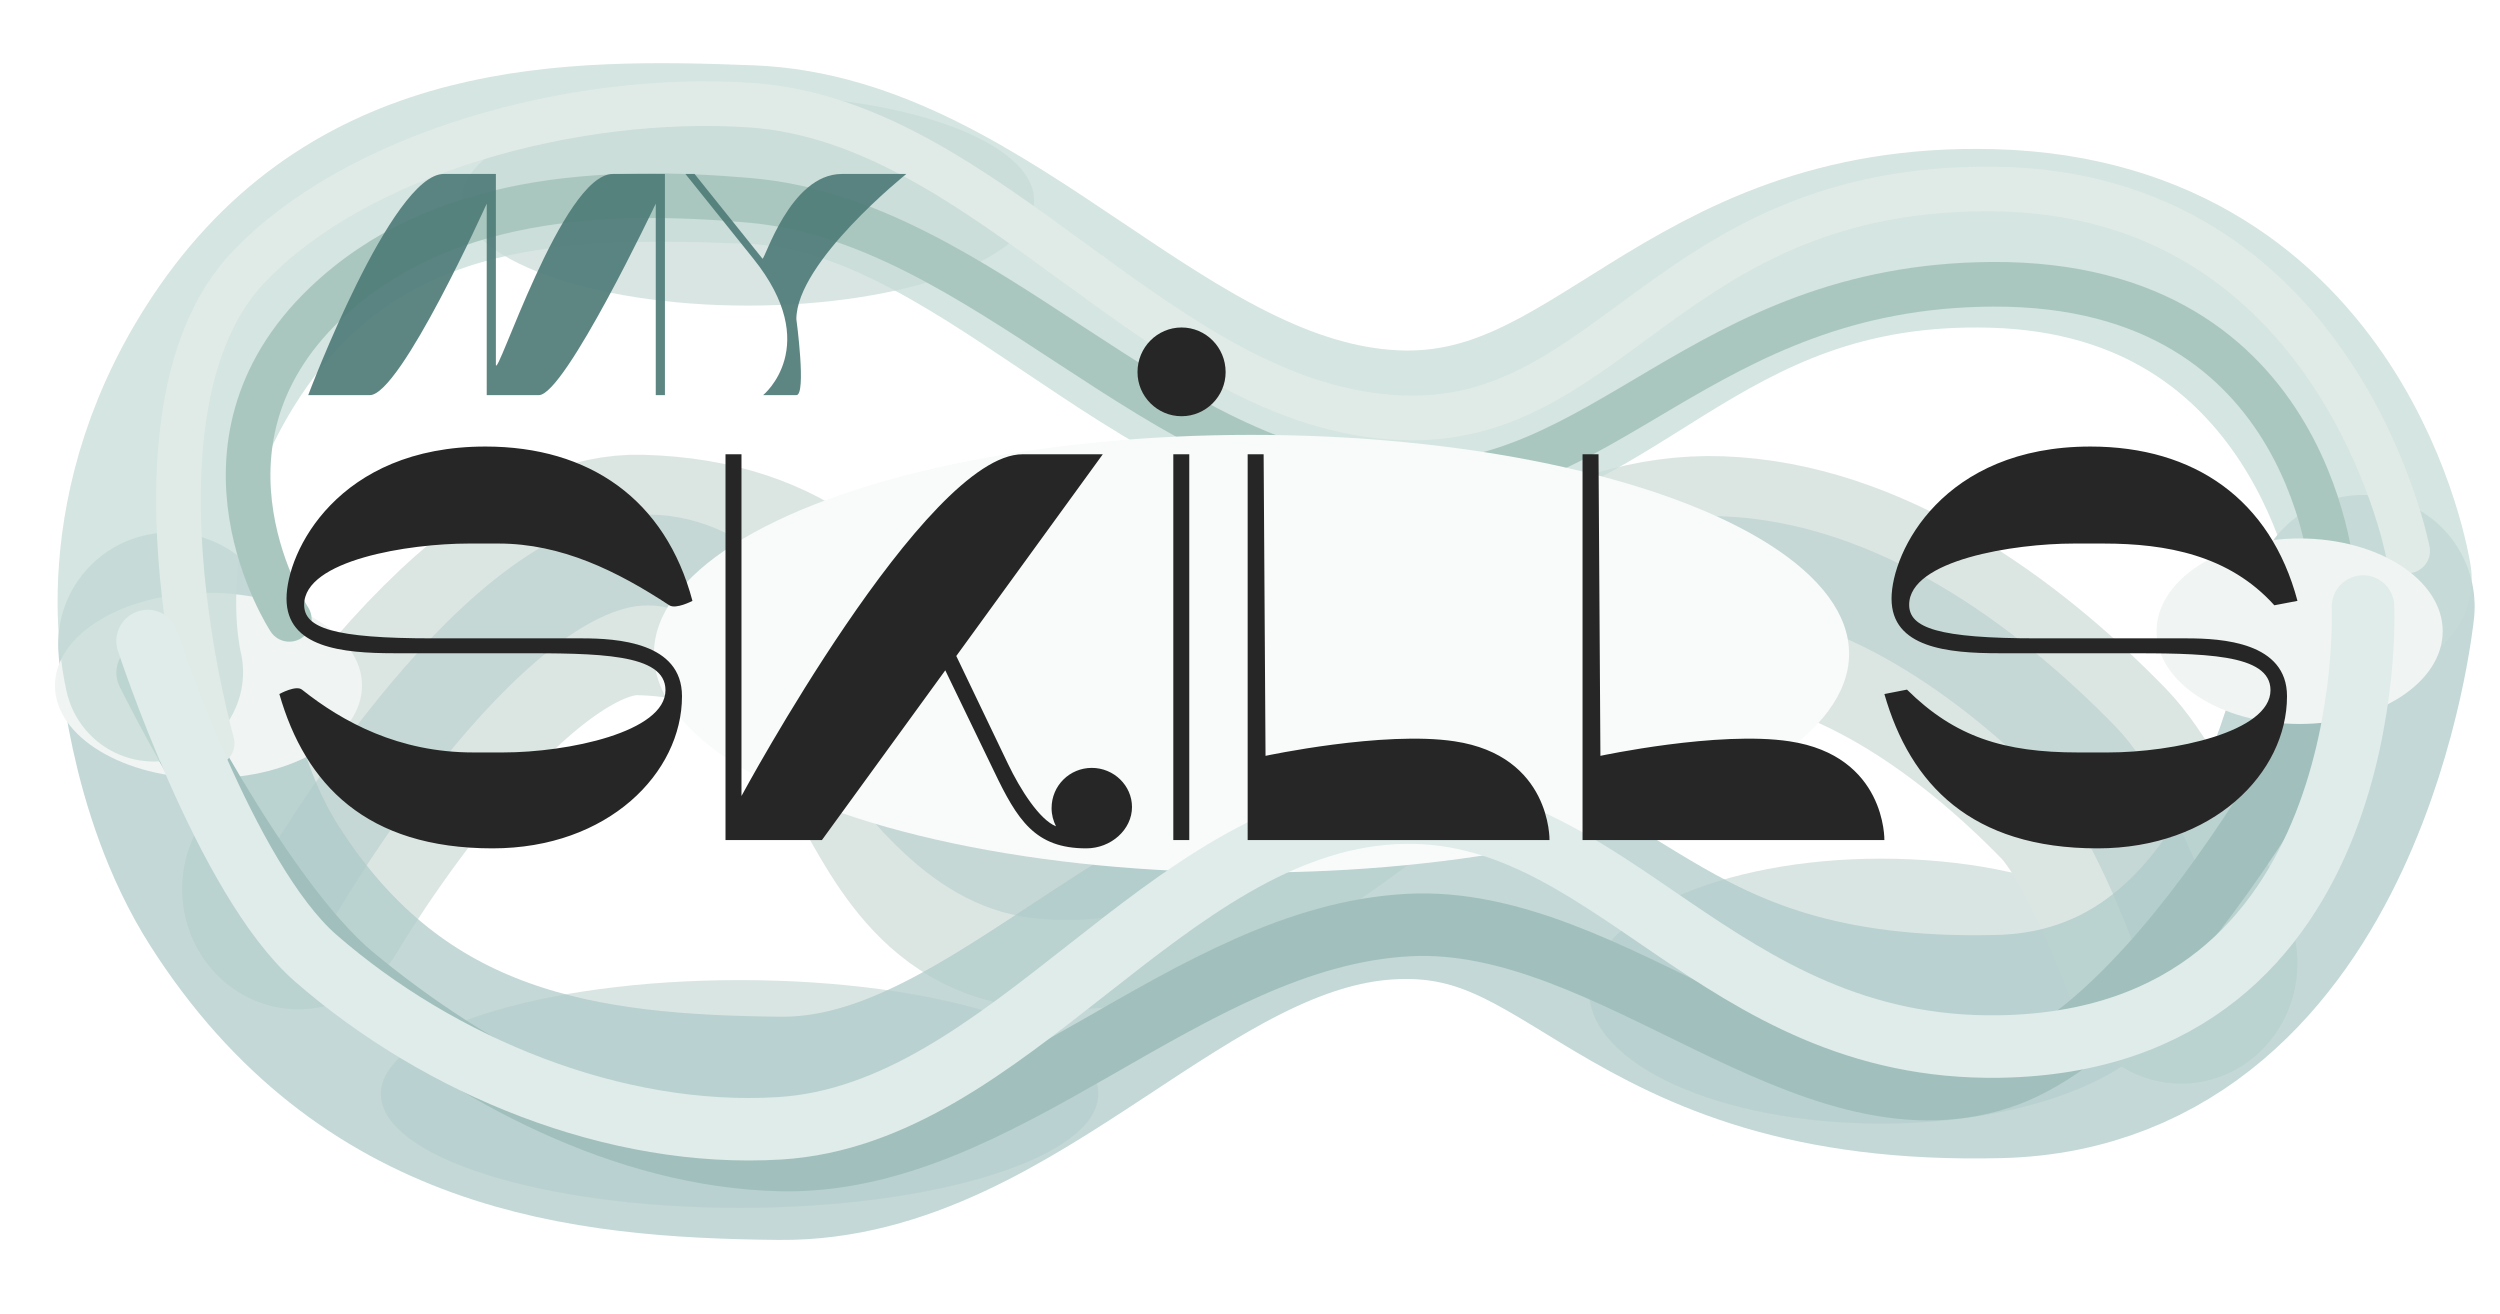 <?xml version="1.0" encoding="UTF-8" standalone="no"?>
<!-- Created with Inkscape (http://www.inkscape.org/) -->

<svg
   width="1400"
   height="736.092"
   viewBox="0 0 1400 736.092"
   version="1.1"
   id="svg1"
   sodipodi:docname="AboutMe_SkillsTitleSVG_Mobile.svg"
   xml:space="preserve"
   inkscape:version="1.3 (0e150ed6c4, 2023-07-21)"
   xmlns:inkscape="http://www.inkscape.org/namespaces/inkscape"
   xmlns:sodipodi="http://sodipodi.sourceforge.net/DTD/sodipodi-0.dtd"
   xmlns="http://www.w3.org/2000/svg"
   xmlns:svg="http://www.w3.org/2000/svg"><sodipodi:namedview
     id="namedview1"
     pagecolor="#505050"
     bordercolor="#000000"
     borderopacity="1"
     inkscape:showpageshadow="0"
     inkscape:pageopacity="0"
     inkscape:pagecheckerboard="0"
     inkscape:deskcolor="#747474"
     inkscape:document-units="px"
     inkscape:zoom="0.64000004"
     inkscape:cx="899.21869"
     inkscape:cy="391.40623"
     inkscape:window-width="1920"
     inkscape:window-height="1009"
     inkscape:window-x="-8"
     inkscape:window-y="-8"
     inkscape:window-maximized="1"
     inkscape:current-layer="layer1" /><defs
     id="defs1"><inkscape:path-effect
       effect="spiro"
       id="path-effect12"
       is_visible="true"
       lpeversion="1" /><inkscape:path-effect
       effect="spiro"
       id="path-effect9"
       is_visible="true"
       lpeversion="1" /><inkscape:path-effect
       effect="spiro"
       id="path-effect8"
       is_visible="true"
       lpeversion="1" /><inkscape:path-effect
       effect="spiro"
       id="path-effect6"
       is_visible="true"
       lpeversion="1" /><inkscape:path-effect
       effect="spiro"
       id="path-effect4"
       is_visible="true"
       lpeversion="1" /><inkscape:path-effect
       effect="bend_path"
       id="path-effect22"
       is_visible="true"
       lpeversion="1"
       bendpath="m 3765.019,3946.882 c 820.944,-531.387 662.606,529.03 1344.622,-125.847"
       prop_scale="1"
       scale_y_rel="false"
       vertical="false"
       hide_knot="false"
       bendpath-nodetypes="cc" /><inkscape:path-effect
       effect="bend_path"
       id="path-effect11"
       is_visible="true"
       lpeversion="1"
       bendpath="m 3765.019,3946.882 c 820.944,-531.387 662.606,529.03 1344.622,-125.847"
       prop_scale="1"
       scale_y_rel="false"
       vertical="false"
       hide_knot="false"
       bendpath-nodetypes="cc" /><filter
       inkscape:collect="always"
       style="color-interpolation-filters:sRGB"
       id="filter1"
       x="-0.055"
       y="-0.234"
       width="1.11"
       height="1.467"><feGaussianBlur
         inkscape:collect="always"
         stdDeviation="20.449"
         id="feGaussianBlur1" /></filter><filter
       inkscape:collect="always"
       style="color-interpolation-filters:sRGB"
       id="filter2"
       x="-0.041"
       y="-0.2"
       width="1.081"
       height="1.4"><feGaussianBlur
         inkscape:collect="always"
         stdDeviation="14.054"
         id="feGaussianBlur2" /></filter><filter
       inkscape:collect="always"
       style="color-interpolation-filters:sRGB"
       id="filter3"
       x="-0.053"
       y="-0.243"
       width="1.107"
       height="1.486"><feGaussianBlur
         inkscape:collect="always"
         stdDeviation="15.055"
         id="feGaussianBlur3" /></filter><filter
       inkscape:collect="always"
       style="color-interpolation-filters:sRGB"
       id="filter5"
       x="-0.072"
       y="-0.34"
       width="1.144"
       height="1.681"><feGaussianBlur
         inkscape:collect="always"
         stdDeviation="5.261"
         id="feGaussianBlur5" /></filter><filter
       inkscape:collect="always"
       style="color-interpolation-filters:sRGB"
       id="filter8"
       x="-0.04"
       y="-0.177"
       width="1.082"
       height="1.354"><feGaussianBlur
         inkscape:collect="always"
         stdDeviation="0.591"
         id="feGaussianBlur8" /></filter><filter
       inkscape:collect="always"
       style="color-interpolation-filters:sRGB"
       id="filter10"
       x="-0.052"
       y="-0.217"
       width="1.103"
       height="1.433"><feGaussianBlur
         inkscape:collect="always"
         stdDeviation="0.333"
         id="feGaussianBlur10" /></filter><filter
       inkscape:collect="always"
       style="color-interpolation-filters:sRGB"
       id="filter7"
       x="-0.57"
       y="-0.554"
       width="2.141"
       height="2.108"><feGaussianBlur
         inkscape:collect="always"
         stdDeviation="34.364"
         id="feGaussianBlur7" /></filter><filter
       inkscape:collect="always"
       style="color-interpolation-filters:sRGB"
       id="filter6"
       x="-0.67"
       y="-0.651"
       width="2.34"
       height="2.302"><feGaussianBlur
         inkscape:collect="always"
         stdDeviation="40.369"
         id="feGaussianBlur6" /></filter><filter
       inkscape:collect="always"
       style="color-interpolation-filters:sRGB"
       id="filter9"
       x="-0.575"
       y="-0.559"
       width="2.151"
       height="2.118"><feGaussianBlur
         inkscape:collect="always"
         stdDeviation="34.678"
         id="feGaussianBlur9" /></filter><filter
       inkscape:collect="always"
       style="color-interpolation-filters:sRGB"
       id="filter11"
       x="-0.569"
       y="-0.553"
       width="2.138"
       height="2.106"><feGaussianBlur
         inkscape:collect="always"
         stdDeviation="34.297"
         id="feGaussianBlur11" /></filter><filter
       inkscape:collect="always"
       style="color-interpolation-filters:sRGB"
       id="filter6-0"
       x="-0.67"
       y="-0.651"
       width="2.34"
       height="2.302"><feGaussianBlur
         inkscape:collect="always"
         stdDeviation="40.369"
         id="feGaussianBlur6-6" /></filter><filter
       inkscape:collect="always"
       style="color-interpolation-filters:sRGB"
       id="filter6-0-7"
       x="-0.67"
       y="-0.651"
       width="2.34"
       height="2.302"><feGaussianBlur
         inkscape:collect="always"
         stdDeviation="40.369"
         id="feGaussianBlur6-6-0" /></filter></defs><g
     inkscape:label="Слой 1"
     inkscape:groupmode="layer"
     id="layer1"
     transform="translate(-3857.83,-3620.941)"><ellipse
       style="mix-blend-mode:normal;fill:#d9e5e2;fill-opacity:1;stroke:none;stroke-width:4.472;stroke-linecap:round;stroke-linejoin:round;stroke-miterlimit:4.7;stroke-opacity:1;filter:url(#filter11)"
       id="ellipse1"
       cx="4201.604"
       cy="3761.503"
       rx="72.308"
       ry="74.414"
       transform="matrix(2.217,0,0,0.792,-5038.347,754.032)" /><ellipse
       style="mix-blend-mode:normal;fill:#d9e5e2;fill-opacity:1;stroke:none;stroke-width:3.839;stroke-linecap:round;stroke-linejoin:round;stroke-miterlimit:4.7;stroke-opacity:1;filter:url(#filter9)"
       id="ellipse7"
       cx="4201.604"
       cy="3761.503"
       rx="72.308"
       ry="74.414"
       transform="matrix(2.778,0,0,0.857,-7400.067,1009.965)" /><ellipse
       style="mix-blend-mode:normal;fill:#d9e5e2;fill-opacity:1;stroke:none;stroke-width:4.698;stroke-linecap:round;stroke-linejoin:round;stroke-miterlimit:4.7;stroke-opacity:1;filter:url(#filter7)"
       id="path7"
       cx="4957.32"
       cy="3761.503"
       rx="72.308"
       ry="74.414"
       transform="matrix(2.263,0,0,0.997,-6307.072,425.758)" /><path
       style="fill:none;stroke:#dbe6e3;stroke-width:147.779;stroke-linecap:round;stroke-linejoin:miter;stroke-dasharray:none;stroke-opacity:1;filter:url(#filter5)"
       d="m 5213.685,4144.572 c 0,0 -105.31,-203.409 -203.625,-207.591 -178.464,-7.592 -158.375,168.87 -263.69,174.185 -158.424,7.995 -262.667,-215.127 -421.194,-220.748 -87.13,-3.09 -173.618,47.787 -239.563,104.625 -33.476,28.853 -70.274,112.273 -70.274,112.273"
       id="path3"
       sodipodi:nodetypes="csaaac"
       transform="matrix(-0.878,-0.063,-0.061,0.909,8855.338,679.835)" /><path
       style="fill:none;stroke:#c5d8d6;stroke-width:55.854;stroke-linecap:round;stroke-linejoin:miter;stroke-dasharray:none;stroke-opacity:1;filter:url(#filter3)"
       d="m 5213.032,4144.853 c 0,0 -104.442,-205.372 -202.971,-216.967 -104.722,-12.324 -158.375,168.87 -263.69,174.185 -158.424,7.995 -262.667,-215.127 -421.194,-220.748 -87.13,-3.09 -173.618,47.787 -239.563,104.625 -33.476,28.853 -70.274,112.273 -70.274,112.273"
       id="path60"
       sodipodi:nodetypes="caaaac"
       transform="matrix(-0.878,-0.063,-0.061,0.909,8855.338,679.835)" /><path
       style="fill:none;stroke:#afcac9;stroke-width:120.781;stroke-linecap:round;stroke-linejoin:miter;stroke-dasharray:none;stroke-opacity:0.75;filter:url(#filter10)"
       d="m 5158.069,3962.785 c 0,0 -23.756,233.781 -196.872,238.049 -201.819,4.976 -216.512,-103.594 -331.35,-96.614 -118.917,7.228 -209.346,142.061 -328.476,140.868 -105.926,-1.061 -214.636,-13.713 -289.503,-131.079 -36.476,-57.182 -40.486,-130.896 -40.486,-130.896"
       id="path1"
       sodipodi:nodetypes="csaasc"
       transform="matrix(1.035,0,0,1.035,-157.482,-140.868)" /><ellipse
       style="mix-blend-mode:normal;fill:#f0f4f3;fill-opacity:1;stroke:none;stroke-width:6.502;stroke-linecap:round;stroke-linejoin:round;stroke-miterlimit:4.7;stroke-dasharray:none;stroke-opacity:1;filter:url(#filter6-0)"
       id="ellipse8-3"
       cx="4201.604"
       cy="3761.503"
       rx="72.308"
       ry="74.414"
       transform="matrix(1.189,0,0,0.698,-1021.124,1379.327)" /><path
       style="fill:none;stroke:#a1bfbc;stroke-width:33.819;stroke-linecap:round;stroke-linejoin:miter;stroke-dasharray:none;stroke-opacity:1;filter:url(#filter1)"
       d="m 5158.069,3979.912 c 0,0 -98.903,206.347 -196.872,238.049 -104.636,33.86 -209.53,-88.55 -319.361,-82.863 -120.978,6.264 -219.362,130.113 -340.465,127.117 -83.743,-2.072 -166.256,-46.035 -230.798,-99.436 -50.931,-42.139 -111.185,-164.212 -111.185,-164.212"
       id="path58"
       sodipodi:nodetypes="caaaac"
       transform="matrix(1.035,0,0,1.035,-157.482,-140.868)" /><path
       style="fill:none;stroke:#c6dcd7;stroke-width:96.624;stroke-linecap:round;stroke-linejoin:miter;stroke-dasharray:none;stroke-opacity:0.75;filter:url(#filter8)"
       d="m 5168.557,3948.008 c 0,0 -27.296,-179.467 -211.058,-184.404 -166.244,-4.466 -209.945,114.052 -323.635,108.8 -126.859,-5.861 -221.49,-149.267 -348.389,-154.183 -98.934,-3.833 -209.1,-3.53 -280.1,98.833 -65.056,93.792 -42.637,181.265 -42.637,181.265"
       id="path4"
       sodipodi:nodetypes="csaasc"
       transform="matrix(1.035,0,0,1.035,-157.482,-140.868)" /><path
       style="fill:none;stroke:#aac7bf;stroke-width:24.156;stroke-linecap:round;stroke-linejoin:miter;stroke-dasharray:none;stroke-opacity:1;filter:url(#filter2)"
       d="m 5142.182,3951.499 c 0,0 -7.817,-164.094 -184.682,-163.082 -158.378,0.907 -209.923,113.524 -323.533,108.276 -126.834,-5.859 -222.014,-142.488 -348.49,-153.659 -78.66,-6.948 -168.518,-3.034 -230.155,56.091 -80.49,77.21 -19.256,170.581 -19.256,170.581"
       id="path94"
       sodipodi:nodetypes="csaasc"
       transform="matrix(1.035,0,0,1.035,-157.482,-140.868)" /><path
       style="fill:none;stroke:#e0ebe7;stroke-width:24.156;stroke-linecap:round;stroke-linejoin:miter;stroke-dasharray:none;stroke-opacity:1;filter:url(#filter2)"
       d="m 5182.205,3932.678 c 0,0 -37.459,-194.396 -224.705,-195.821 -174.477,-1.328 -205.362,128.222 -319.499,123.782 -130.256,-5.068 -222.465,-160.398 -352.524,-169.165 -94.97,-6.402 -212.98,25.822 -271.686,87.859 -71.395,75.446 -19.462,257.434 -19.462,257.434"
       id="path14"
       sodipodi:nodetypes="csaasc"
       transform="matrix(1.035,0,0,1.035,-157.482,-140.868)" /><ellipse
       style="mix-blend-mode:normal;fill:#f9fbfb;fill-opacity:1;stroke:none;stroke-width:2.146;stroke-linecap:round;stroke-linejoin:round;stroke-miterlimit:4.7;stroke-dasharray:none;stroke-opacity:1;filter:url(#filter6)"
       id="ellipse8"
       cx="4201.604"
       cy="3761.503"
       rx="72.308"
       ry="74.414"
       transform="matrix(4.628,0,0,1.647,-14886.349,-2208.166)" /><ellipse
       style="mix-blend-mode:normal;fill:#f0f4f3;fill-opacity:1;stroke:none;stroke-width:6.737;stroke-linecap:round;stroke-linejoin:round;stroke-miterlimit:4.7;stroke-dasharray:none;stroke-opacity:1;filter:url(#filter6-0-7)"
       id="ellipse8-3-9"
       cx="4201.604"
       cy="3761.503"
       rx="72.308"
       ry="74.414"
       transform="matrix(1.108,0,0,0.698,490.247,1348.893)" /><path
       style="fill:none;stroke:#dfece9;stroke-width:33.819;stroke-linecap:round;stroke-linejoin:miter;stroke-dasharray:none;stroke-opacity:1;filter:url(#filter1)"
       d="m 5158.069,3962.785 c 0,0 10.363,234.851 -196.872,238.049 -153.582,2.37 -210.454,-132.54 -327.216,-126.38 -124.435,6.565 -208.236,163.003 -332.611,170.634 -88.941,5.457 -183.836,-33.451 -250.983,-92.029 -48.793,-42.566 -91.001,-171.618 -91.001,-171.618"
       id="path11"
       sodipodi:nodetypes="csaaac"
       transform="matrix(1.035,0,0,1.035,-157.482,-140.868)" /><path
       style="font-size:254.599px;line-height:1;font-family:Misto;-inkscape-font-specification:Misto;fill:#262626;fill-opacity:1;stroke-width:0.265"
       d="m 4129.628,3871.002 c -82.663,0 -111.349,58.956 -111.349,85.194 0,27.472 31.462,30.558 60.147,30.558 h 68.784 c 45.341,0 83.28,0 83.28,20.681 0,23.459 -54.595,34.88 -90.992,34.88 h -16.656 c -41.64,0 -72.996,-16.951 -95.927,-35.189 -3.362,-2.674 -12.646,2.469 -12.646,2.469 14.497,50.622 48.734,86.428 119.369,86.428 64.773,0 106.105,-42.288 106.105,-85.194 0,-30.25 -36.397,-32.41 -56.137,-32.41 h -83.589 c -55.829,0 -71.868,-5.865 -71.868,-18.829 0,-25.003 58.605,-34.263 92.225,-34.263 h 16.656 c 35.163,0 66.343,15.347 95.618,34.571 3.675,2.414 12.955,-2.47 12.955,-2.47 -15.114,-56.795 -57.679,-86.428 -115.976,-86.428 z m 292.715,177.795 -28.994,-60.5 82.046,-112.974 h -44.892 c -54.256,0 -157.448,191.376 -157.448,191.376 v -191.376 h -8.945 v 216.07 h 53.978 l 69.092,-95.071 27.143,56.178 c 13.263,27.78 23.133,43.523 51.819,43.523 13.88,0 25.601,-10.495 25.601,-23.15 0,-12.038 -10.179,-21.916 -22.517,-21.916 -12.338,0 -22.517,9.877 -22.517,22.533 0,3.704 0.925,7.099 2.467,10.186 -9.253,-3.704 -20.049,-20.681 -26.835,-34.88 z m 121.836,-219.465 c 0,-13.89 -11.104,-25.002 -24.675,-25.002 -13.572,0 -24.676,11.112 -24.676,25.002 0,13.582 11.104,24.694 24.676,24.694 13.571,0 24.675,-11.112 24.675,-24.694 z m -29.302,45.992 v 216.07 h 8.945 v -216.07 z m 50.585,0 h -8.945 v 216.07 h 169.028 c 0,0 1.031,-47.184 -53.211,-55.335 -39.785,-5.979 -105.81,8.152 -105.81,8.152 z m 187.535,0 h -8.945 v 216.07 h 169.028 c 0,0 1.031,-47.184 -53.211,-55.335 -39.785,-5.979 -105.81,8.151 -105.81,8.151 z m 275.442,-4.321 c -82.663,0 -111.349,58.956 -111.349,85.194 0,27.472 31.461,30.558 60.147,30.558 h 68.783 c 45.342,0 83.281,0 83.281,20.681 0,23.459 -54.595,34.88 -90.992,34.88 h -16.656 c -41.64,0 -69.092,-8.643 -95.927,-35.189 l -12.646,2.469 c 14.497,50.622 48.734,86.428 119.368,86.428 64.774,0 106.105,-42.288 106.105,-85.194 0,-30.25 -36.397,-32.41 -56.137,-32.41 h -83.589 c -55.829,0 -71.868,-5.865 -71.868,-18.829 0,-25.003 58.605,-34.263 92.225,-34.263 h 16.656 c 35.163,0 70.326,6.482 95.618,34.571 l 12.955,-2.47 c -15.114,-56.795 -57.679,-86.428 -115.976,-86.428 z"
       id="path16"
       aria-label="MY SKILLS"
       sodipodi:nodetypes="sssssssscsssssssscscccscccccccssssccssssscccccccccsccccccsccsssssssccsssssssccs" /><g
       id="g11"
       transform="matrix(0.412,0,0,0.412,2341.796,1856.827)"
       style="stroke-width:2.428;fill:#507c79;fill-opacity:0.918"><path
         style="fill:#507c79;fill-opacity:0.918;stroke:none;stroke-width:0.642px;stroke-linecap:butt;stroke-linejoin:miter;stroke-opacity:1"
         d="m 4623.783,4518.286 92.204,115.043 c 2.862,3.571 37.266,-115.043 107.987,-115.043 h 87.611 c 0,0 -149.455,119.631 -149.455,197.393 0,0 13.942,103.234 1e-4,103.234 h -45.201 c 0,0 81.987,-66.786 -13.25,-185.505 -78.581,-97.956 -92.352,-115.122 -92.352,-115.122 z"
         id="path2"
         sodipodi:nodetypes="csscsscscc" /><path
         style="fill:#507c79;fill-opacity:0.918;stroke:none;stroke-width:0.642px;stroke-linecap:butt;stroke-linejoin:miter;stroke-opacity:1"
         d="m 4098.604,4818.913 c 0,0 113.379,-300.627 184.242,-300.627 h 70.862 c 0,0 -0.093,240.186 0,258.969 0.121,24.534 90.524,-258.969 158.903,-258.969 h 70.862 v 300.627 h -12.455 v -260.257 c 0,0 -123.472,260.257 -158.903,260.257 h -70.862 v -260.257 c 0,0 -117.03,260.257 -158.903,260.257 z"
         id="path3-6"
         sodipodi:nodetypes="cscssccccsccsc" /></g></g></svg>
